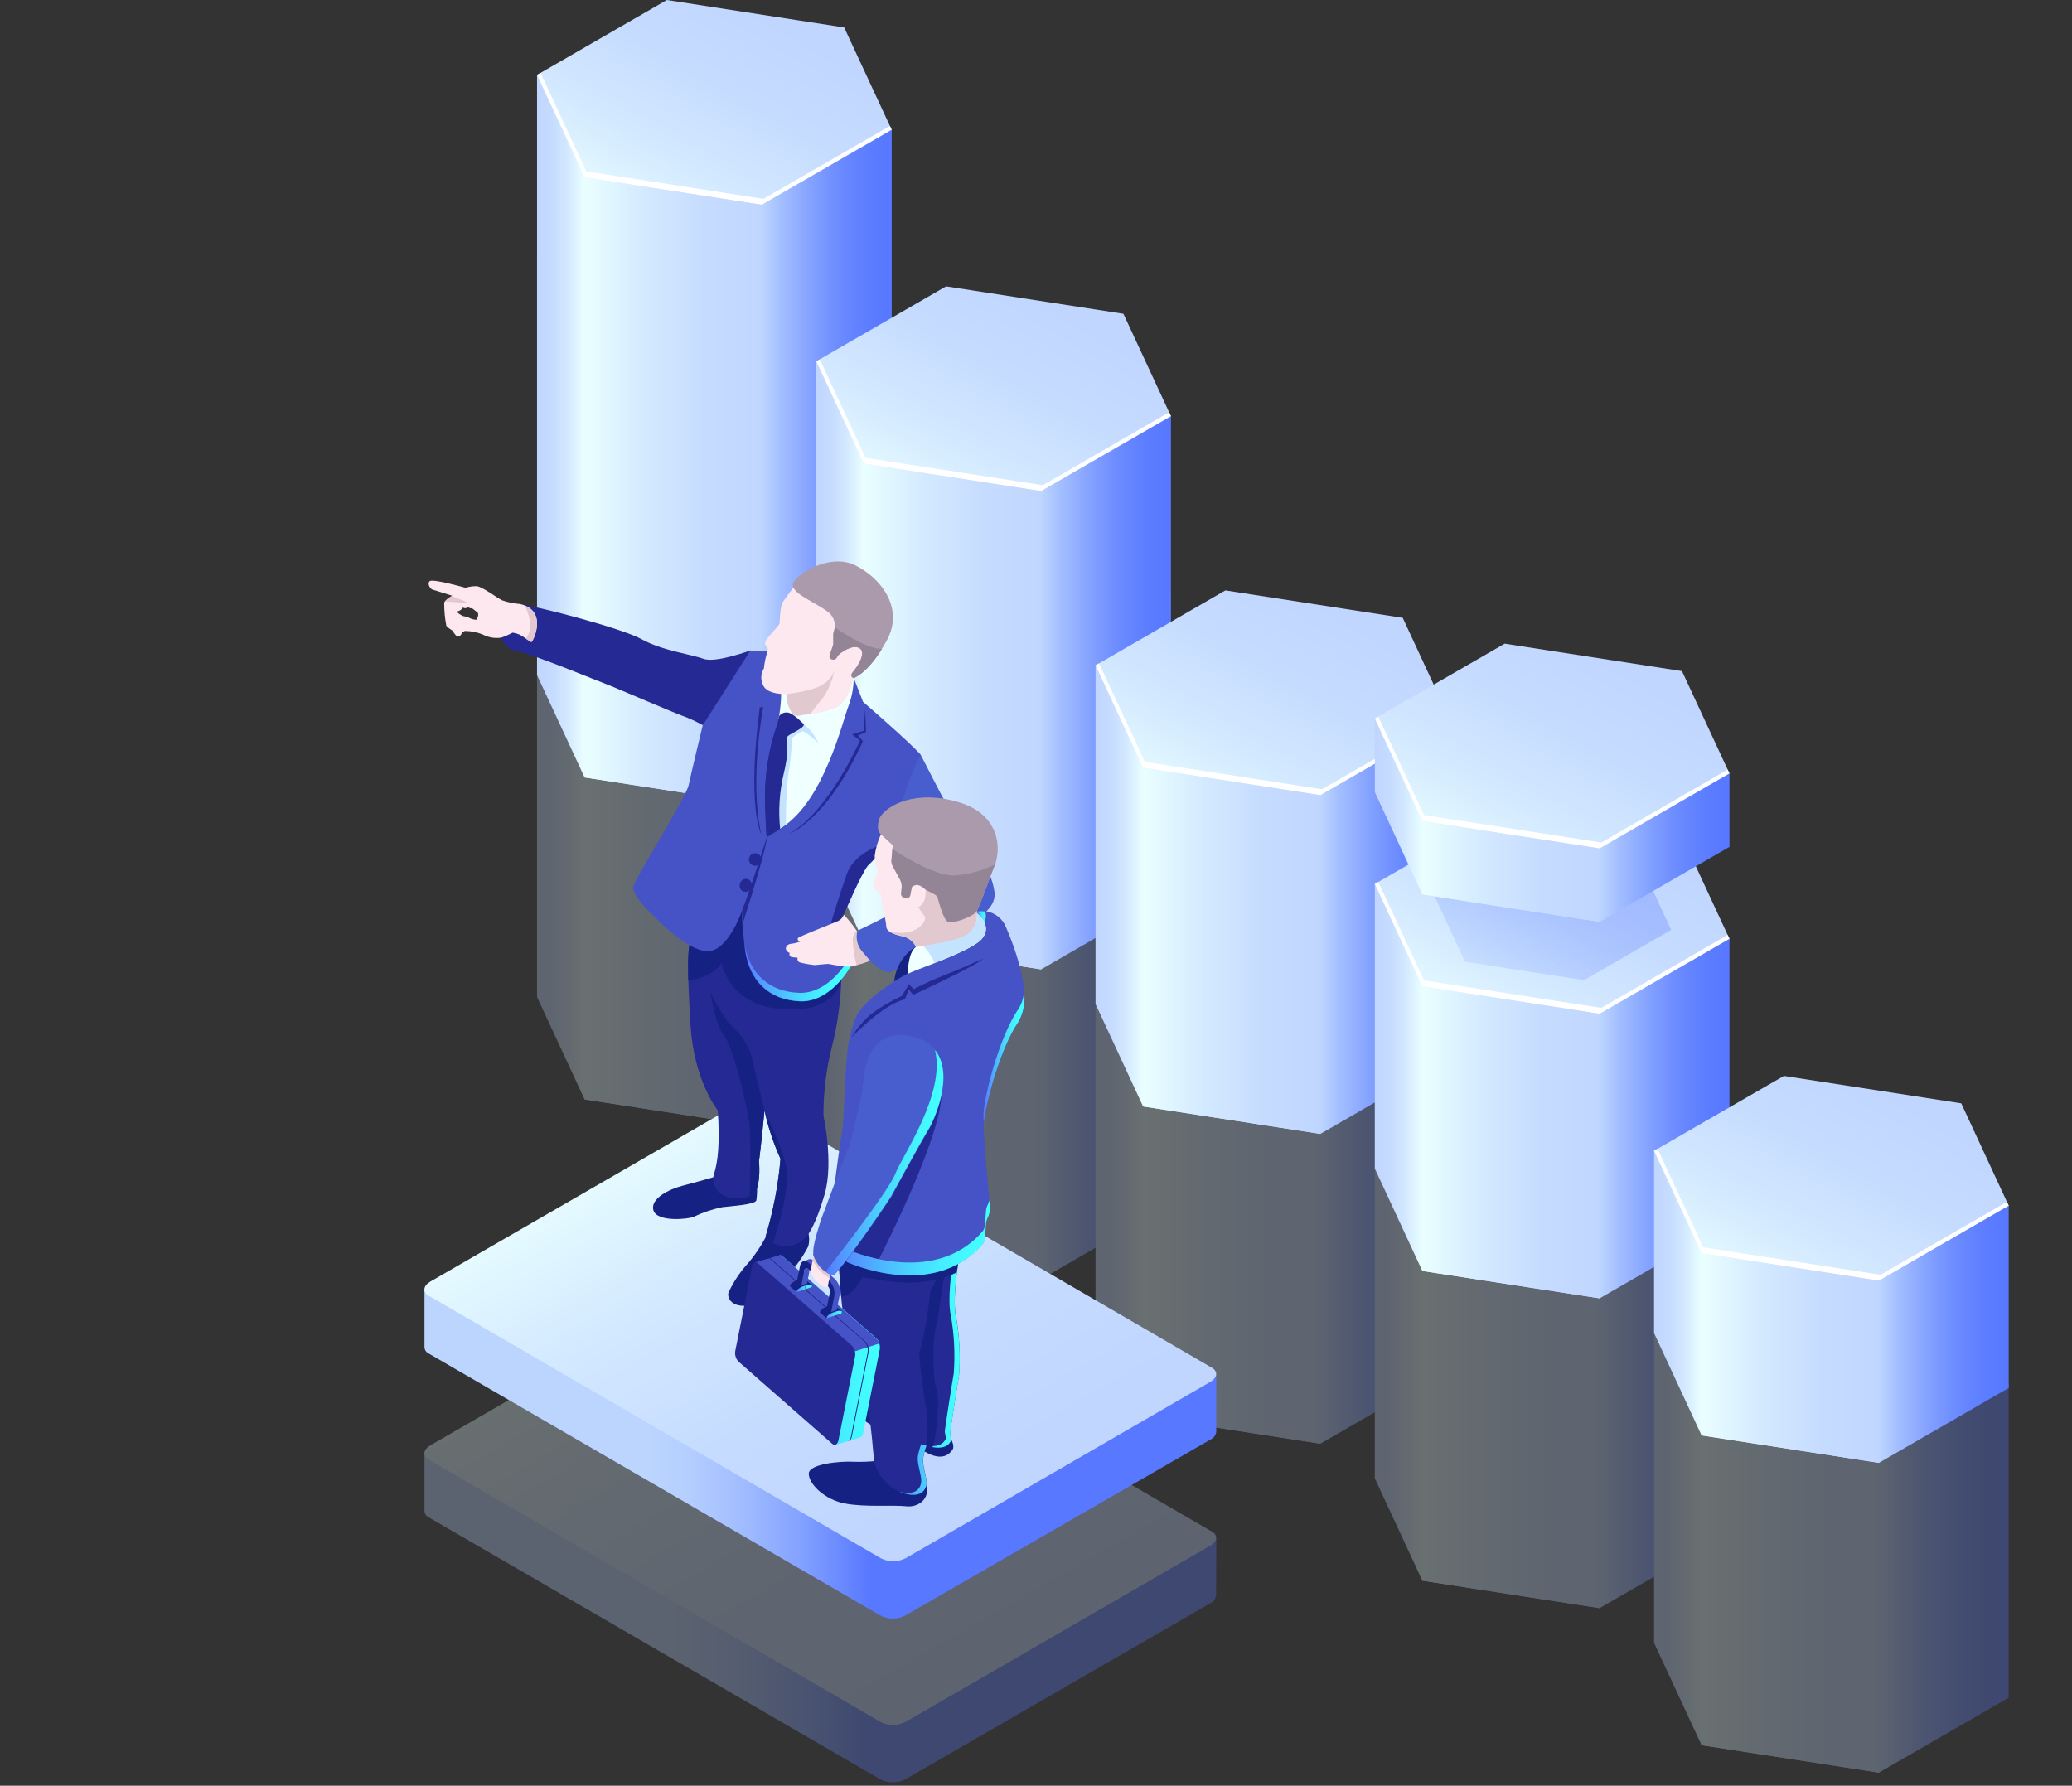 <svg width="333" height="287" viewBox="0 0 333 287" fill="none" xmlns="http://www.w3.org/2000/svg">
<rect x="0" y="0" width="333" height="287" fill="#333333" stroke="none"/>
<g clip-path="url(#clip0_32_404)">
<g opacity="0.3">
<path d="M95.67 53.62L86.31 40.97L93.95 176.7L122.44 181.11L143.31 49.79L95.67 53.62Z" fill="url(#paint0_linear_32_404)"/>
<path d="M86.31 40.97L107.17 28.93L135.67 33.33L143.31 49.79L122.44 61.83L93.95 57.43L86.31 40.97Z" fill="url(#paint1_linear_32_404)"/>
<path d="M86.87 40.65L94.22 56.48L122.71 60.89L143.02 49.16L143.31 49.79L122.44 61.83L93.95 57.43L86.31 40.97L86.87 40.65Z" fill="white"/>
<path d="M93.95 57.43V176.7L122.44 181.11V61.83L93.95 57.43Z" fill="url(#paint2_linear_32_404)"/>
<path d="M86.31 40.97V160.24L93.95 176.7V57.43L86.31 40.97Z" fill="url(#paint3_linear_32_404)"/>
<path d="M143.31 49.79V169.06L122.44 181.11V61.83L143.31 49.79Z" fill="url(#paint4_linear_32_404)"/>
<path d="M140.55 99.64L131.19 87L138.83 201.18L167.33 205.59L188.19 95.81L140.55 99.64Z" fill="url(#paint5_linear_32_404)"/>
<path d="M131.19 87L152.05 74.95L180.55 79.36L188.19 95.81L167.33 107.86L138.83 103.45L131.19 87Z" fill="url(#paint6_linear_32_404)"/>
<path d="M131.75 86.67L139.1 102.5L167.6 106.91L187.9 95.19L188.19 95.81L167.33 107.86L138.83 103.45L131.19 87L131.75 86.67Z" fill="white"/>
<path d="M138.83 103.45V201.18L167.33 205.59V107.86L138.83 103.45Z" fill="url(#paint7_linear_32_404)"/>
<path d="M131.19 87V184.73L138.83 201.18V103.45L131.19 87Z" fill="url(#paint8_linear_32_404)"/>
<path d="M188.19 95.81V193.54L167.33 205.59V107.86L188.19 95.81Z" fill="url(#paint9_linear_32_404)"/>
<path d="M185.44 148.51L176.07 135.86L183.71 227.62L212.21 232.03L233.07 144.68L185.44 148.51Z" fill="url(#paint10_linear_32_404)"/>
<path d="M176.07 135.86L196.94 123.81L225.44 128.22L233.07 144.68L212.21 156.72L183.71 152.31L176.07 135.86Z" fill="url(#paint11_linear_32_404)"/>
<path d="M176.63 135.54L183.98 151.37L212.48 155.78L232.78 144.05L233.07 144.68L212.21 156.72L183.71 152.31L176.07 135.86L176.63 135.54Z" fill="white"/>
<path d="M183.71 152.31V227.62L212.21 232.03V156.72L183.71 152.31Z" fill="url(#paint12_linear_32_404)"/>
<path d="M176.07 135.86V211.16L183.71 227.62V152.31L176.07 135.86Z" fill="url(#paint13_linear_32_404)"/>
<path d="M233.07 144.68V219.98L212.21 232.03V156.72L233.07 144.68Z" fill="url(#paint14_linear_32_404)"/>
<path d="M230.32 183.65L220.95 171L228.59 254.05L257.09 258.46L277.95 179.82L230.32 183.65Z" fill="url(#paint15_linear_32_404)"/>
<path d="M220.95 171L241.82 158.95L270.32 163.36L277.95 179.82L257.09 191.86L228.59 187.45L220.95 171Z" fill="url(#paint16_linear_32_404)"/>
<path d="M221.51 170.68L228.86 186.5L257.36 190.91L277.66 179.19L277.95 179.82L257.09 191.86L228.59 187.45L220.95 171L221.51 170.68Z" fill="white"/>
<path d="M228.59 187.45V254.05L257.09 258.46V191.86L228.59 187.45Z" fill="url(#paint17_linear_32_404)"/>
<path d="M220.95 171V237.6L228.59 254.05V187.45L220.95 171Z" fill="url(#paint18_linear_32_404)"/>
<path d="M277.95 179.82V246.42L257.09 258.46V191.86L277.95 179.82Z" fill="url(#paint19_linear_32_404)"/>
<path d="M275.2 226.54L265.83 213.89L273.47 280.49L301.97 284.9L322.83 222.71L275.2 226.54Z" fill="url(#paint20_linear_32_404)"/>
<path d="M265.83 213.89L286.7 201.84L315.2 206.25L322.83 222.71L301.97 234.75L273.47 230.34L265.83 213.89Z" fill="url(#paint21_linear_32_404)"/>
<path d="M266.39 213.57L273.74 229.4L302.24 233.81L322.54 222.08L322.83 222.71L301.97 234.75L273.47 230.34L265.83 213.89L266.39 213.57Z" fill="white"/>
<path d="M273.47 230.34V280.49L301.97 284.9V234.75L273.47 230.34Z" fill="url(#paint22_linear_32_404)"/>
<path d="M265.83 213.89V264.04L273.47 280.49V230.34L265.83 213.89Z" fill="url(#paint23_linear_32_404)"/>
<path d="M322.83 222.71V272.85L301.97 284.9V234.75L322.83 222.71Z" fill="url(#paint24_linear_32_404)"/>
</g>
<path d="M95.67 24.69L86.31 12.04L93.95 124.95L122.44 129.36L143.31 20.86L95.67 24.69Z" fill="url(#paint25_linear_32_404)"/>
<path d="M86.31 12.04L107.17 0L135.67 4.41L143.31 20.86L122.44 32.91L93.95 28.5L86.31 12.04Z" fill="url(#paint26_linear_32_404)"/>
<path d="M86.87 11.72L94.22 27.55L122.71 31.96L143.02 20.24L143.31 20.86L122.44 32.91L93.95 28.5L86.31 12.04L86.87 11.72Z" fill="white"/>
<path d="M93.95 28.5V124.95L122.44 129.36V32.91L93.95 28.5Z" fill="url(#paint27_linear_32_404)"/>
<path d="M86.31 12.04V108.5L93.95 124.95V28.5L86.31 12.04Z" fill="url(#paint28_linear_32_404)"/>
<path d="M143.31 20.86V117.32L122.44 129.36V32.91L143.31 20.86Z" fill="url(#paint29_linear_32_404)"/>
<path d="M140.55 70.72L131.19 58.07L138.83 151.39L167.33 155.8L188.19 66.89L140.55 70.72Z" fill="url(#paint30_linear_32_404)"/>
<path d="M131.19 58.07L152.05 46.02L180.55 50.43L188.19 66.89L167.33 78.93L138.83 74.52L131.19 58.07Z" fill="url(#paint31_linear_32_404)"/>
<path d="M131.75 57.75L139.1 73.58L167.6 77.98L187.9 66.26L188.19 66.89L167.33 78.93L138.83 74.52L131.19 58.07L131.75 57.75Z" fill="white"/>
<path d="M138.83 74.52V151.39L167.33 155.8V78.93L138.83 74.52Z" fill="url(#paint32_linear_32_404)"/>
<path d="M131.19 58.07V134.94L138.83 151.39V74.52L131.19 58.07Z" fill="url(#paint33_linear_32_404)"/>
<path d="M188.19 66.89V143.75L167.33 155.8V78.93L188.19 66.89Z" fill="url(#paint34_linear_32_404)"/>
<path d="M185.44 119.58L176.07 106.94L183.71 177.83L212.21 182.24L233.07 115.75L185.44 119.58Z" fill="url(#paint35_linear_32_404)"/>
<path d="M176.07 106.94L196.94 94.89L225.44 99.3L233.07 115.75L212.21 127.8L183.71 123.39L176.07 106.94Z" fill="url(#paint36_linear_32_404)"/>
<path d="M176.63 106.61L183.98 122.44L212.48 126.85L232.78 115.13L233.07 115.75L212.21 127.8L183.71 123.39L176.07 106.93L176.63 106.61Z" fill="white"/>
<path d="M183.71 123.39V177.83L212.21 182.24V127.8L183.71 123.39Z" fill="url(#paint37_linear_32_404)"/>
<path d="M176.07 106.94V161.37L183.71 177.83V123.39L176.07 106.94Z" fill="url(#paint38_linear_32_404)"/>
<path d="M233.07 115.75V170.19L212.21 182.24V127.8L233.07 115.75Z" fill="url(#paint39_linear_32_404)"/>
<path d="M230.32 154.72L220.95 142.07L228.59 204.27L257.09 208.67L277.95 150.89L230.32 154.72Z" fill="url(#paint40_linear_32_404)"/>
<path d="M220.95 142.07L241.82 130.03L270.32 134.44L277.95 150.89L257.09 162.94L228.59 158.53L220.95 142.07Z" fill="url(#paint41_linear_32_404)"/>
<path opacity="0.3" d="M230.32 143.52L244.33 135.44L263.46 138.4L268.58 149.44L254.58 157.53L235.45 154.57L230.32 143.52Z" fill="url(#paint42_linear_32_404)"/>
<path d="M221.51 141.75L228.86 157.58L257.36 161.99L277.66 150.26L277.95 150.89L257.09 162.94L228.59 158.53L220.95 142.07L221.51 141.75Z" fill="white"/>
<path d="M228.59 158.53V204.27L257.09 208.67V162.94L228.59 158.53Z" fill="url(#paint43_linear_32_404)"/>
<path d="M220.95 142.07V187.81L228.59 204.27V158.53L220.95 142.07Z" fill="url(#paint44_linear_32_404)"/>
<path d="M277.95 150.89V196.63L257.09 208.67V162.94L277.95 150.89Z" fill="url(#paint45_linear_32_404)"/>
<path d="M230.32 128.14L220.95 115.49L228.59 143.75L257.09 148.16L277.95 124.31L230.32 128.14Z" fill="url(#paint46_linear_32_404)"/>
<path d="M220.95 115.49L241.82 103.45L270.32 107.86L277.95 124.31L257.09 136.36L228.59 131.95L220.95 115.49Z" fill="url(#paint47_linear_32_404)"/>
<path d="M221.51 115.17L228.86 131L257.36 135.41L277.66 123.69L277.95 124.31L257.09 136.36L228.59 131.95L220.95 115.49L221.51 115.17Z" fill="white"/>
<path d="M228.59 131.95V143.75L257.09 148.16V136.36L228.59 131.95Z" fill="url(#paint48_linear_32_404)"/>
<path d="M220.95 115.49V127.3L228.59 143.75V131.95L220.95 115.49Z" fill="url(#paint49_linear_32_404)"/>
<path d="M277.95 124.31V136.11L257.09 148.16V136.36L277.95 124.31Z" fill="url(#paint50_linear_32_404)"/>
<path d="M275.2 197.61L265.83 184.96L273.47 230.7L301.97 235.11L322.83 193.78L275.2 197.61Z" fill="url(#paint51_linear_32_404)"/>
<path d="M265.83 184.96L286.7 172.92L315.2 177.33L322.83 193.78L301.97 205.83L273.47 201.42L265.83 184.96Z" fill="url(#paint52_linear_32_404)"/>
<path d="M266.39 184.64L273.74 200.47L302.24 204.88L322.54 193.16L322.83 193.78L301.97 205.83L273.47 201.42L265.83 184.96L266.39 184.64Z" fill="white"/>
<path d="M273.47 201.42V230.7L301.97 235.11V205.83L273.47 201.42Z" fill="url(#paint53_linear_32_404)"/>
<path d="M265.83 184.96V214.25L273.47 230.7V201.42L265.83 184.96Z" fill="url(#paint54_linear_32_404)"/>
<path d="M322.83 193.78V223.07L301.97 235.11V205.83L322.83 193.78Z" fill="url(#paint55_linear_32_404)"/>
<g opacity="0.3">
<path d="M141.54 285.78L70.59 244.58C69.59 244.02 69.74 243.03 70.87 242.37L118.34 214.96C118.922 214.637 119.572 214.456 120.237 214.43C120.902 214.404 121.564 214.534 122.17 214.81L193.11 256.01C194.11 256.57 193.97 257.56 192.84 258.22L145.37 285.62C144.789 285.946 144.14 286.131 143.474 286.159C142.809 286.187 142.146 286.057 141.54 285.78Z" fill="url(#paint56_linear_32_404)"/>
<path d="M195.48 247.26L178.81 246.18L122.03 213.18C121.404 212.898 120.722 212.766 120.036 212.794C119.351 212.822 118.681 213.009 118.08 213.34L81.38 234.54L68.22 233.68V242.86C68.231 243.072 68.299 243.277 68.416 243.453C68.534 243.629 68.698 243.77 68.89 243.86L141.66 286.08C142.284 286.362 142.965 286.494 143.649 286.466C144.333 286.438 145.001 286.251 145.6 285.92L194.5 257.68C194.751 257.572 194.97 257.401 195.137 257.184C195.303 256.967 195.411 256.711 195.45 256.44L195.48 247.26Z" fill="url(#paint57_linear_32_404)"/>
<path d="M141.66 276.83L68.88 234.57C67.88 233.99 68 232.97 69.17 232.29L118.06 204.06C118.661 203.729 119.33 203.542 120.016 203.514C120.702 203.486 121.384 203.618 122.01 203.9L194.78 246.16C195.78 246.74 195.67 247.76 194.5 248.43L145.66 276.67C145.053 277.011 144.375 277.203 143.679 277.231C142.984 277.259 142.292 277.122 141.66 276.83Z" fill="url(#paint58_linear_32_404)"/>
</g>
<path d="M141.54 259.45L70.59 218.25C69.59 217.69 69.74 216.7 70.87 216.04L118.34 188.64C118.921 188.314 119.57 188.129 120.236 188.101C120.901 188.073 121.564 188.203 122.17 188.48L193.11 229.68C194.11 230.25 193.97 231.23 192.84 231.89L145.37 259.3C144.788 259.622 144.138 259.804 143.473 259.83C142.808 259.856 142.146 259.726 141.54 259.45Z" fill="url(#paint59_linear_32_404)"/>
<path d="M195.48 220.93L178.81 219.85L122.03 186.85C121.404 186.568 120.722 186.436 120.036 186.464C119.351 186.492 118.681 186.679 118.08 187.01L81.38 208.21L68.22 207.35V216.53C68.231 216.742 68.299 216.947 68.416 217.123C68.534 217.299 68.698 217.44 68.89 217.53L141.66 259.75C142.284 260.032 142.965 260.164 143.649 260.136C144.333 260.108 145.001 259.921 145.6 259.59L194.52 231.38C194.772 231.27 194.991 231.097 195.158 230.879C195.324 230.66 195.431 230.402 195.47 230.13L195.48 220.93Z" fill="url(#paint60_linear_32_404)"/>
<path d="M141.66 250.5L68.88 208.24C67.88 207.66 68 206.64 69.17 205.97L118.06 177.73C118.661 177.399 119.33 177.212 120.016 177.184C120.702 177.156 121.384 177.288 122.01 177.57L194.78 219.83C195.78 220.41 195.67 221.43 194.5 222.11L145.66 250.38C145.05 250.715 144.37 250.9 143.674 250.921C142.979 250.942 142.289 250.798 141.66 250.5Z" fill="url(#paint61_linear_32_404)"/>
<path d="M129.66 197.74L129.73 198.06L129.83 197.85C130.083 198.651 130.108 199.506 129.9 200.32C129.355 201.373 128.719 202.377 128 203.32C127.13 204.47 125.73 206.86 125.36 207.32C123.959 208.703 122.143 209.588 120.19 209.84C117.53 210.12 116.85 208.59 117.07 207.76C117.885 206.003 118.968 204.384 120.28 202.96C121.341 201.701 122.267 200.334 123.04 198.88L129.66 197.74Z" fill="#162184"/>
<path d="M121.66 190.5C121.706 191.308 121.672 192.119 121.56 192.92C121.38 193.62 117.47 193.84 116.07 194.02C114.488 194.35 112.95 194.867 111.49 195.56C110.74 195.94 105.65 196.47 105.03 194.56C104.41 192.65 107.58 191.11 109.73 190.56C111.88 190.01 115.4 188.99 115.4 188.99L121.66 190.5Z" fill="#162184"/>
<path d="M135.21 156.63C135.178 160.482 134.684 164.316 133.74 168.05C132.798 171.725 132.327 175.506 132.34 179.3C132.34 179.3 134.01 186.8 132.54 191.91C131.07 197.02 129.82 198.46 129.82 198.46C129.435 198.987 128.939 199.422 128.367 199.734C127.795 200.046 127.16 200.228 126.509 200.266C125.858 200.304 125.207 200.198 124.602 199.955C123.997 199.712 123.453 199.338 123.01 198.86C124.258 194.75 125.073 190.52 125.44 186.24C124.304 183.751 123.442 181.146 122.87 178.47C122.87 178.47 122.31 184.29 121.98 186.65C121.98 186.65 122.31 190.11 121.39 191.5C120.47 192.89 116.32 193.31 114.99 190.88C113.66 188.45 116.1 189.64 115.36 178.47C115.36 178.47 111.54 173.7 110.99 164.93C110.44 156.16 110.49 152.68 110.99 150.93C111.49 149.18 119.99 143.06 119.99 143.06L124.77 149.17L135.21 156.63Z" fill="#242993"/>
<path d="M116.34 166.38C114.96 164.72 114.18 159.54 114.18 159.54C114.18 159.54 116.34 163.9 117.88 165.17C119.468 166.621 120.569 168.528 121.03 170.63C121.3 172.28 122.87 178.43 122.87 178.43C122.87 178.43 122.31 184.25 121.98 186.61C121.98 186.61 122.31 190.07 121.39 191.46C121.163 191.777 120.851 192.023 120.49 192.17C120.49 192.1 120.72 184.46 120.49 181.22C120.26 177.98 117.72 168.07 116.34 166.38Z" fill="#162184"/>
<path d="M147.94 121.25C147.94 121.25 151.59 128.39 151.94 128.94C152.29 129.49 159.15 138.21 159.81 143.25C159.81 143.25 160.33 145.2 157.97 146.92C155.61 148.64 143.74 156.19 142.97 156.3C142.2 156.41 137.97 154.3 137.75 149.61C137.75 149.61 147.06 145.27 149.08 143.1C149.08 143.1 145.46 137.01 143.68 135.22C143.185 134.568 142.89 133.786 142.83 132.97C142.571 130.991 142.801 128.979 143.498 127.108C144.195 125.238 145.339 123.567 146.83 122.24L147.94 121.25Z" fill="#485DCE"/>
<path d="M120.66 104.52C120.66 104.52 115.01 106.61 113.08 105.89C111.15 105.17 106.4 104.57 103.15 102.75C99.9 100.93 85.67 97.26 83.57 97.13C83.57 97.13 83.57 97.21 83.88 97.36C84.397 97.431 84.881 97.651 85.274 97.994C85.667 98.337 85.95 98.788 86.09 99.29C86.335 100.596 86.078 101.946 85.37 103.07C85.13 103.21 84.99 102.62 83.63 102C82.952 101.645 82.204 101.443 81.44 101.41L80.92 102.06L80.61 102.54C80.793 103.088 81.121 103.577 81.56 103.954C81.998 104.33 82.53 104.581 83.1 104.68C84.92 104.82 96.62 109.68 97.35 109.92C98.08 110.16 107.86 114.38 109.66 115.04C110.79 115.448 111.884 115.95 112.93 116.54C112.93 116.54 118.67 112.72 118.85 112.72C119.03 112.72 120.66 104.52 120.66 104.52Z" fill="#242993"/>
<path d="M69.48 94.75C69.72 94.81 72.68 95.75 72.68 95.75C72.68 95.75 71.5 96.36 71.39 96.89C71.38 98.135 71.498 99.378 71.74 100.6C72.006 100.874 72.309 101.11 72.64 101.3C72.82 101.41 73.28 102.44 73.71 102.3C74.14 102.16 74.26 101.64 74.26 101.64C74.26 101.64 74.59 101.48 74.69 101.41C75.692 101.408 76.685 101.605 77.61 101.99C78.516 102.462 79.549 102.634 80.56 102.48C81.19 102.262 81.802 101.995 82.39 101.68C82.779 101.739 83.158 101.846 83.52 102C83.92 102.21 85.21 103.08 85.4 103.15C85.59 103.22 88.24 98.05 83.52 97.07C82.562 96.997 81.618 96.802 80.71 96.49C79.87 96.09 77.48 94.25 76.59 94.21C75.987 94.207 75.387 94.294 74.81 94.47C74.81 94.47 69.48 92.94 69.04 93.42C68.6 93.9 69.24 94.69 69.48 94.75ZM73.34 98.3C73.556 98.279 73.764 98.21 73.949 98.097C74.135 97.985 74.292 97.832 74.41 97.65C74.536 97.725 74.683 97.759 74.829 97.749C74.976 97.738 75.116 97.683 75.23 97.59C75.23 97.69 75.97 97.83 75.97 97.83C75.97 97.83 76.3 98.1 76.71 98.41C77.12 98.72 76.57 99.61 76.57 99.61C76.127 99.595 75.694 99.471 75.31 99.25C74.982 99.142 74.648 99.052 74.31 98.98C73.965 98.786 73.64 98.558 73.34 98.3Z" fill="#FCE8EE"/>
<path d="M110.99 150.97C111.48 149.26 119.99 143.1 119.99 143.1L122.37 146.1L124.37 154.03L135.2 157.4C135.2 157.4 134.63 162.82 125.81 162.2C116.99 161.58 115.95 154.73 115.95 154.73C115.95 154.73 114.95 156.98 110.62 157.56C110.52 153.97 110.66 152.09 110.99 150.97Z" fill="#162184"/>
<path d="M137.21 108.97L138.7 112.79C138.7 112.79 145.88 119 147.94 121.25C145.752 125.644 144.329 130.378 143.73 135.25C142.22 136.459 140.79 137.765 139.45 139.16C138.45 140.39 135.95 146.09 135.15 147.97C134.35 149.85 136.59 155.5 136.59 155.5C136.59 155.5 133.53 161.13 128.59 160.95C123.65 160.77 120.34 157.77 119.71 152.44C119.08 147.11 119.27 146.33 119.27 146.33C119.27 146.33 117.06 152.88 113.71 152.88C110.36 152.88 105.05 147.19 105.05 147.19C105.05 147.19 101.47 143.94 101.8 142.47C102.13 141 110.24 128.27 110.68 126.17C111.12 124.07 112.94 116.57 112.94 116.57L120.58 104.57L125.24 104.79L137.21 108.97Z" fill="#4553C7"/>
<path d="M128.42 159.57C123.72 159.4 120.48 156.62 119.66 151.71C119.66 151.94 119.71 152.16 119.74 152.41C120.37 157.74 123.74 160.74 128.62 160.92C133.5 161.1 136.62 155.47 136.62 155.47C136.62 155.47 136.45 155.05 136.23 154.42C135.49 155.58 132.66 159.73 128.42 159.57Z" fill="url(#paint62_linear_32_404)"/>
<path d="M137.21 108.97C137.193 110.522 136.902 112.059 136.35 113.51C135.45 115.77 132.5 128.51 125.83 132.87L123.26 134.5V126.38C123.29 123.622 123.69 120.881 124.45 118.23C125.169 115.966 125.54 113.606 125.55 111.23C125.55 111.23 127.42 110.71 127.42 110.75C127.42 110.79 137.21 108.97 137.21 108.97Z" fill="#F0FFFF"/>
<path d="M128.99 114.89C128.99 114.89 127.8 115.37 127.29 114.6C126.703 113.691 126.391 112.632 126.39 111.55C126.39 111.55 123.23 111.71 122.61 110.05C122.415 109.638 122.328 109.184 122.356 108.729C122.384 108.275 122.526 107.835 122.77 107.45C122.865 106.48 123.069 105.524 123.38 104.6V104.18C123.38 104.18 122.73 103.62 123.03 103.04C123.33 102.46 125.03 100.66 125.22 100.36C125.41 100.06 125.22 97.82 125.85 96.71C126.462 95.784 127.13 94.895 127.85 94.05C127.85 94.05 134.58 88.8 139.85 94.05C145.12 99.3 137.16 108.97 137.16 108.97C137.16 108.97 136.52 112.09 134.98 113.33C133.44 114.57 128.99 114.89 128.99 114.89Z" fill="#FCE8EE"/>
<path d="M133.91 102.1C133.902 101.907 133.929 101.713 133.99 101.53C134.213 100.939 134.228 100.29 134.031 99.69C133.835 99.09 133.439 98.575 132.91 98.23C130.91 96.75 127.32 95.43 127.43 93.96C127.54 92.49 133.17 88.85 137.32 90.8C141.47 92.75 145.38 97.67 142.54 102.9C139.7 108.13 137.21 108.97 137.21 108.97C137.21 108.97 136.37 108.79 137.12 107.92C137.87 107.05 139.26 104.86 138.12 104.17C136.98 103.48 134.99 104.97 134.72 105.3C134.615 105.441 134.518 105.588 134.43 105.74C134.36 105.861 134.247 105.952 134.114 105.992C133.98 106.033 133.835 106.022 133.71 105.96H133.62C133.491 105.903 133.389 105.798 133.335 105.668C133.281 105.538 133.279 105.392 133.33 105.26L133.83 103.91C133.903 103.708 133.937 103.494 133.93 103.28L133.91 102.1Z" fill="#AA9AAC"/>
<path d="M129.16 116.38C130.196 117.206 131.013 118.274 131.54 119.49C130.809 118.701 129.962 118.027 129.03 117.49C129.03 117.49 127.26 118.32 127.26 118.87C127.216 120.762 127.022 122.648 126.68 124.51C126.392 127.166 126.272 129.838 126.32 132.51L125.2 133.25L124.67 130.51L124.87 124.66L125.87 119.34C125.926 118.626 126.02 117.915 126.15 117.21C126.27 117.12 129.16 116.38 129.16 116.38Z" fill="#C4E3FF"/>
<path d="M129.16 116.38C129.16 116.38 127.45 114.56 126.58 114.52C126.329 114.484 126.073 114.515 125.837 114.61C125.602 114.705 125.396 114.86 125.24 115.06C125.24 115.16 124.41 118.06 124.41 118.06C123.377 121.551 122.888 125.18 122.96 128.82C123.12 134.62 123.26 134.57 123.26 134.57L125.38 133.23C125.073 130.235 125.272 127.209 125.97 124.28C127.12 119.48 126.1 118.76 126.65 118.28C127.2 117.8 129.42 116.95 129.16 116.38Z" fill="#242993"/>
<path d="M139.45 139.13C138.45 140.36 136 146.05 135.2 147.93C135.045 148.3 134.97 148.699 134.98 149.1L134.65 149.32L133.58 148.27C133.58 148.27 134.58 144.79 136.09 140.49C137.6 136.19 143.73 135.22 143.73 135.22C142.22 136.429 140.79 137.735 139.45 139.13Z" fill="#242993"/>
<path d="M137.8 149.76C137.123 148.735 136.353 147.774 135.5 146.89C135.5 146.89 135.63 147.61 134.64 148.05C133.65 148.49 128.45 150.5 128.27 150.74C128.09 150.98 128.27 151.26 128.61 151.33C128.122 151.506 127.615 151.627 127.1 151.69C126.65 151.69 126.1 152.24 126.36 152.69C126.62 153.14 126.9 153.13 126.9 153.13C126.9 153.13 126.77 153.66 127.1 153.78C127.457 153.867 127.823 153.914 128.19 153.92C128.145 154.057 128.148 154.205 128.199 154.339C128.25 154.474 128.346 154.587 128.47 154.66C129.299 154.881 130.145 155.031 131 155.11C131 155.11 132.65 154.93 133.12 154.92C134.287 155.158 135.47 155.312 136.66 155.38C138.101 155.035 139.513 154.573 140.88 154C141.17 153.78 137.8 149.76 137.8 149.76Z" fill="#FCE8EE"/>
<path d="M139.04 114.03L138.82 117.45L136.97 118.03L138.21 119.03C138.21 119.03 133.21 130.43 126.8 134.03C126.8 134.03 132.91 131.86 138.68 119.13C138.68 119.13 138.08 118.42 137.89 118.22L139.18 117.64L139.04 114.03Z" fill="#242993"/>
<path d="M122.66 113.67C122.66 113.67 120.39 125.3 122.33 134.05C122.33 134.05 120 129.84 122.1 113.67H122.66Z" fill="#242993"/>
<path d="M71.51 96.69C71.842 96.324 72.238 96.022 72.68 95.8C72.68 95.8 75.1 96.8 75.51 96.98C75.51 96.98 73.03 96.72 71.51 96.69Z" fill="#E2C8CF"/>
<path d="M85.4 103.21C85.31 103.21 84.92 102.93 84.51 102.67C86.12 100.51 84.35 97.38 84.35 97.37C87.9 98.76 85.58 103.28 85.4 103.21Z" fill="#E2C8CF"/>
<path d="M140.86 153.96C139.818 154.399 138.749 154.773 137.66 155.08C137.285 153.714 137.076 152.307 137.04 150.89C137.22 149.89 137.66 149.59 137.66 149.59L137.78 149.76C137.78 149.76 141.17 153.78 140.86 153.96Z" fill="#E2C8CF"/>
<path d="M137.8 149.61C137.655 150.163 137.641 150.743 137.761 151.302C137.881 151.862 138.131 152.385 138.49 152.83C139.72 154.24 139.85 154.42 139.85 154.42H141.26C141.525 153.677 141.732 152.915 141.88 152.14C141.77 152.09 137.8 149.61 137.8 149.61Z" fill="#485DCE"/>
<path d="M124.66 117.07C124.66 117.07 123.31 125.07 123.61 127.96C123.793 129.984 123.857 132.018 123.8 134.05L123.38 134.42L123.25 134.5C123.25 134.5 123.11 134.5 122.95 128.75C122.878 125.11 123.367 121.481 124.4 117.99C124.4 117.99 124.52 117.58 124.66 117.07Z" fill="#242993"/>
<path d="M124.23 199.74C123.79 199.496 123.381 199.2 123.01 198.86C124.258 194.75 125.073 190.52 125.44 186.24C124.304 183.751 123.442 181.146 122.87 178.47C123.05 179.2 125.28 183.14 126.28 187.16C127.28 191.18 124.23 199.74 124.23 199.74Z" fill="#162184"/>
<path d="M134.1 107.68C133.813 109.24 133.214 110.726 132.34 112.05C131.15 113.43 130.24 114.76 130.24 114.76C129.5 114.85 128.99 114.89 128.99 114.89C128.99 114.89 127.8 115.37 127.29 114.6C126.703 113.691 126.391 112.632 126.39 111.55C126.39 111.55 130.65 111.11 132.28 109.98C133.15 109.464 133.798 108.645 134.1 107.68Z" fill="#E2C8CF"/>
<path d="M135.66 146.91C135.66 146.91 135.43 147.4 135.39 147.44C135.35 147.48 135.29 147.07 135.29 147.07C135.29 147.07 135.48 146.67 135.49 146.67C135.5 146.67 135.66 146.91 135.66 146.91Z" fill="#1B4263"/>
<path d="M123.26 134.5C123.26 134.5 120.26 144 119.26 146.3L119.32 148.58C119.32 148.58 123.14 136.79 123.26 134.5Z" fill="#242993"/>
<path d="M120.39 137.89C120.342 138.081 120.351 138.282 120.416 138.468C120.482 138.654 120.601 138.816 120.759 138.935C120.916 139.053 121.105 139.122 121.302 139.134C121.499 139.145 121.694 139.098 121.865 138.998C122.035 138.899 122.172 138.751 122.258 138.574C122.344 138.397 122.377 138.198 122.351 138.003C122.324 137.807 122.241 137.624 122.111 137.476C121.981 137.328 121.81 137.221 121.62 137.17C121.492 137.135 121.358 137.127 121.227 137.144C121.095 137.162 120.969 137.205 120.854 137.272C120.74 137.339 120.64 137.429 120.56 137.535C120.48 137.641 120.423 137.761 120.39 137.89Z" fill="#242993"/>
<path d="M120.769 142.575C120.937 142.02 120.659 141.444 120.146 141.288C119.634 141.132 119.081 141.455 118.913 142.01C118.744 142.565 119.023 143.141 119.535 143.297C120.048 143.453 120.6 143.129 120.769 142.575Z" fill="#242993"/>
<path d="M133.83 103.87C133.903 103.668 133.937 103.454 133.93 103.24V102.1C133.922 101.907 133.949 101.713 134.01 101.53C134.093 101.301 134.147 101.062 134.17 100.82C134.17 100.82 138.8 104.2 141.73 104.33C139.26 108.33 137.23 108.97 137.23 108.97C137.23 108.97 136.39 108.79 137.14 107.92C137.89 107.05 139.28 104.86 138.14 104.17C137 103.48 135.01 104.97 134.74 105.3C134.635 105.441 134.539 105.588 134.45 105.74C134.38 105.861 134.267 105.952 134.134 105.993C134 106.033 133.856 106.022 133.73 105.96H133.64C133.511 105.903 133.409 105.798 133.355 105.668C133.301 105.538 133.299 105.392 133.35 105.26L133.83 103.87Z" fill="#938496"/>
<path d="M140.99 234.79C139.695 234.933 138.392 234.98 137.09 234.93C135.19 234.82 129.97 235.24 129.98 236.86C129.99 238.48 132.47 241.01 135.78 241.64C139.09 242.27 143.46 241.85 145.64 242.09C147.82 242.33 149.51 240.61 148.84 238.75C148.17 236.89 140.99 234.79 140.99 234.79Z" fill="#162184"/>
<path d="M152.88 231.38C152.88 231.38 153.49 232.43 153.07 233.01C152.65 233.59 151.52 235.01 148.58 233.28C145.64 231.55 139.86 228.93 139.86 228.93C139.86 228.93 136.56 227.07 136.86 225.24C137.16 223.41 140.38 223.96 140.38 223.96L152.88 231.38Z" fill="#162184"/>
<path d="M134.81 202.48C134.81 202.48 135.16 215.38 137.66 220.29C140.16 225.2 140.16 233.69 140.6 235.29C140.95 236.429 141.58 237.461 142.432 238.293C143.285 239.125 144.333 239.729 145.48 240.05C148.3 240.77 148.95 239.18 148.91 238.19C148.87 237.2 148.25 235.53 148.35 234.45C148.461 233.749 148.645 233.062 148.9 232.4C148.9 232.4 152.14 233.52 152.9 231.4C152.799 231.074 152.729 230.739 152.69 230.4C152.69 230.06 153.94 222.02 154.13 221.03C154.365 217.93 154.21 214.812 153.67 211.75C153.02 208.95 153.99 203.1 153.99 203.1L144.13 200.99L134.81 202.48Z" fill="#242993"/>
<path d="M153.66 211.77C153.01 208.97 153.98 203.12 153.98 203.12L153.12 202.94C152.99 203.76 152.22 208.89 152.82 211.46C153.361 214.525 153.515 217.646 153.28 220.75C153.09 221.75 151.83 229.75 151.84 230.11C151.879 230.449 151.949 230.784 152.05 231.11C151.29 233.25 148.05 232.11 148.05 232.11C147.795 232.772 147.611 233.459 147.5 234.16C147.4 235.24 148.03 236.91 148.06 237.9C148.09 238.89 147.45 240.49 144.63 239.76C144.545 239.736 144.461 239.706 144.38 239.67C144.73 239.838 145.095 239.972 145.47 240.07C148.29 240.79 148.94 239.2 148.9 238.21C148.86 237.22 148.24 235.55 148.34 234.47C148.454 233.735 148.645 233.015 148.91 232.32C148.91 232.32 152.13 233.54 152.91 231.4C152.809 231.074 152.739 230.739 152.7 230.4C152.7 230.06 153.95 222.02 154.14 221.03C154.367 217.935 154.205 214.825 153.66 211.77Z" fill="url(#paint63_linear_32_404)"/>
<path d="M150.91 203.81C150.717 205.105 150.246 206.343 149.53 207.44C149.53 207.44 148.85 214.18 147.72 217.44C147.944 220.414 148.321 223.375 148.85 226.31C149.145 228.329 149.145 230.381 148.85 232.4C149.143 232.507 149.449 232.578 149.76 232.61C150.3 232.68 151.21 224.77 150.52 223.28C149.83 221.79 149.86 215.35 150.4 213.41C150.94 211.47 151.4 205.73 151.97 204.75C152.122 204.483 152.168 204.168 152.1 203.868C152.031 203.568 151.853 203.305 151.6 203.13L150.91 203.81Z" fill="#162184"/>
<path d="M147.19 152.14C146.206 152.745 145.378 153.572 144.772 154.555C144.166 155.538 143.799 156.65 143.7 157.8L146.05 157.53C146.05 157.53 145.73 153.32 147.19 152.14Z" fill="#162184"/>
<path d="M143.39 205.99C149.94 206.75 153.77 204.48 153.77 204.48C153.88 203.66 153.97 203.12 153.97 203.12L144.11 201.01L134.81 202.48C134.81 202.48 134.88 205.06 135.18 208.35C136.77 208.64 138.64 205.29 138.64 205.29L143.13 205.94C143.13 205.94 136.84 205.24 143.39 205.99Z" fill="#162184"/>
<path d="M136.07 202.78C136.07 202.78 149.87 209.19 157.89 199.95C158.131 199.67 158.272 199.319 158.29 198.95L158.47 196.6C158.493 196.3 158.575 196.008 158.71 195.74C159.01 195.161 159.138 194.509 159.08 193.86C158.84 191.14 158.2 183.63 158.08 181.52C157.94 178.93 160.61 168.62 163.68 164.21C166.75 159.8 161.48 148.58 161.48 148.58C161.039 147.784 160.354 147.151 159.525 146.775C158.697 146.399 157.77 146.299 156.88 146.49C156.88 146.49 159.68 148.81 157.8 150.81C155.92 152.81 150.8 154.1 150.8 154.1C150.8 154.1 141.34 157.8 137.8 162.93C136.946 164.881 136.396 166.952 136.17 169.07C135.81 172.53 135.59 180.74 135.35 181.85C135.11 182.96 134.08 190.46 134.1 190.85C134.12 191.24 136.07 202.78 136.07 202.78Z" fill="#4553C7"/>
<path d="M158.19 148.23C158.33 147.966 158.414 147.676 158.436 147.379C158.459 147.081 158.419 146.782 158.32 146.5C157.843 146.426 157.357 146.426 156.88 146.5C157.426 146.985 157.871 147.573 158.19 148.23Z" fill="url(#paint64_linear_32_404)"/>
<path d="M140.32 204.22C140.32 204.22 150.89 184.09 151.32 176.11C151.75 168.13 137.16 190.5 137.16 190.5L136.16 202.78C137.508 203.366 138.899 203.847 140.32 204.22Z" fill="#242993"/>
<path d="M158.71 193.71C158.576 193.979 158.494 194.271 158.47 194.57L158.29 196.93C158.268 197.298 158.128 197.648 157.89 197.93C149.89 207.16 136.07 200.75 136.07 200.75C136.07 200.75 134.72 192.44 134.3 189.7C134.22 190.35 134.17 190.81 134.17 190.89C134.17 191.24 136.07 202.82 136.07 202.82C136.07 202.82 149.87 209.23 157.89 199.99C158.131 199.71 158.272 199.359 158.29 198.99L158.47 196.64C158.493 196.34 158.575 196.048 158.71 195.78C159.01 195.201 159.138 194.549 159.08 193.9C159.08 193.61 159.03 193.27 158.99 192.9C158.936 193.182 158.842 193.455 158.71 193.71Z" fill="url(#paint65_linear_32_404)"/>
<path d="M163.66 162.19C160.59 166.59 157.92 176.9 158.06 179.49C158.06 179.73 158.06 180.05 158.12 180.41C158.53 176.72 160.93 168.17 163.66 164.25C164.501 162.767 164.821 161.046 164.57 159.36C164.517 160.366 164.203 161.341 163.66 162.19Z" fill="url(#paint66_linear_32_404)"/>
<path d="M137.77 178.96C138.248 177.197 138.582 175.397 138.77 173.58C139.07 170.4 140.48 165.12 146.63 166.58C155.3 168.66 150.39 179.7 149.25 181.58C148.11 183.46 143.57 191.73 143.33 192.2C143.09 192.67 136.43 202.53 134.18 204.79C134.079 204.887 133.945 204.941 133.805 204.941C133.665 204.941 133.531 204.887 133.43 204.79C132.65 204.09 130.9 202.43 130.72 201.46C130.5 200.21 132.03 195.82 132.03 195.82C132.03 195.82 136.2 184.61 136.52 184.08C136.84 183.55 137.02 181.8 137.77 178.96Z" fill="#485DCE"/>
<path d="M147.32 152.43C147.137 151.951 146.84 151.524 146.455 151.186C146.07 150.848 145.608 150.609 145.11 150.49C143.46 150.18 142.56 149.66 142.45 149.05C142.393 148.285 142.259 147.528 142.05 146.79C141.784 145.739 141.623 144.663 141.57 143.58C141.57 143.58 140.34 143.04 140.33 142.49C140.32 141.94 141.13 140.03 141.07 139.87C140.717 139.135 140.548 138.325 140.58 137.51C140.739 136.323 141.076 135.167 141.58 134.08C142.19 132.96 146.42 126.08 155.51 130.63C164.6 135.18 156.59 142.32 156.99 147.34C156.99 147.34 157.71 148.45 155.99 150.06C154.27 151.67 149.93 151.67 147.32 152.43Z" fill="#FCE8EE"/>
<path d="M156.02 150.06C157.72 148.45 157.02 147.34 157.02 147.34C156.984 146.601 157.068 145.862 157.27 145.15L153.56 145.51C153.56 145.51 148.61 140.34 148.76 142.9C148.91 145.46 147.57 145.78 147.57 145.78L148.57 147.23C148.82 147.61 148.62 148 148.35 148.37C146.59 150.77 142.96 149.69 142.95 149.69C143.62 150.114 144.374 150.387 145.16 150.49C145.658 150.609 146.12 150.848 146.505 151.186C146.89 151.524 147.187 151.951 147.37 152.43C149.93 151.67 154.33 151.67 156.02 150.06Z" fill="#E2C8CF"/>
<path d="M141.41 131.38C141.41 131.38 140.6 133.23 141.59 134.12C142.58 135.01 143.48 135.85 143.48 135.85L143.28 138.24C143.246 138.587 143.319 138.936 143.49 139.24L144.64 141.36C144.861 141.767 144.958 142.229 144.92 142.69L144.84 143.69C144.83 143.826 144.87 143.962 144.953 144.07C145.036 144.179 145.156 144.254 145.29 144.28L145.63 144.35C145.776 144.377 145.926 144.346 146.049 144.264C146.172 144.182 146.259 144.055 146.29 143.91L146.55 142.59C146.55 142.59 147.34 141.59 148.74 142.99L150.05 143.66C150.233 143.748 150.394 143.875 150.521 144.032C150.649 144.19 150.741 144.373 150.79 144.57C151.08 145.62 151.69 147.7 152.27 148.09C153.04 148.61 156.38 147.29 156.88 146.62C157.38 145.95 158.97 141.29 159.88 139.05C160.79 136.81 161.03 131.05 154.16 128.95C147.29 126.85 142.54 129.38 141.41 131.38Z" fill="#AA9AAC"/>
<path d="M156.88 146.53C157.38 145.86 158.97 141.2 159.88 138.96C157.88 139.94 155.711 140.531 153.49 140.7C149.97 140.91 143.42 136.45 143.42 136.45L143.27 138.2C143.236 138.547 143.309 138.896 143.48 139.2L144.63 141.32C144.851 141.727 144.948 142.189 144.91 142.65L144.83 143.65C144.82 143.786 144.86 143.922 144.943 144.03C145.026 144.139 145.146 144.214 145.28 144.24L145.62 144.31C145.766 144.337 145.916 144.306 146.039 144.224C146.162 144.142 146.249 144.015 146.28 143.87L146.54 142.55C146.54 142.55 147.33 141.55 148.73 142.95L150.63 143.95C150.63 143.95 151.48 147.57 152.26 148.09C153.04 148.61 156.38 147.2 156.88 146.53Z" fill="#938496"/>
<path d="M156.99 146.77C156.99 146.77 159.48 148.59 157.91 150.77C156.34 152.95 146.42 156.01 145.91 156.55C145.91 156.55 145.83 153.21 147.2 152.19C147.2 152.19 154.67 151.46 155.99 149.75C156.367 149.358 156.652 148.888 156.825 148.372C156.998 147.857 157.054 147.31 156.99 146.77Z" fill="#F0FFFF"/>
<path d="M156.99 146.77C157.047 147.302 156.987 147.84 156.814 148.346C156.641 148.852 156.36 149.314 155.99 149.7C154.99 150.99 150.47 151.7 148.33 152.01C149.139 152.77 149.765 153.703 150.16 154.74C153.24 153.54 157.01 151.96 157.92 150.74C159.48 148.59 156.99 146.77 156.99 146.77Z" fill="#C4E3FF"/>
<path d="M158.01 154.08C158.01 154.08 153.52 156.08 151.35 156.91C149.18 157.74 146.81 158.98 146.81 158.98L146.09 158.16L144.96 160.06C143.197 160.871 141.522 161.859 139.96 163.01C138.733 164.08 137.68 165.335 136.84 166.73C136.84 166.73 141.25 162.12 144.55 160.9L145.44 160.57L146.06 159.04L146.77 159.9C146.77 159.9 156.57 155.38 158.01 154.08Z" fill="#242993"/>
<path d="M141.31 215.89C141.236 215.598 141.084 215.332 140.87 215.12L125.79 201.9C125.38 201.55 124.96 201.75 124.84 202.36L122.14 215.91C122.082 216.222 122.098 216.544 122.189 216.848C122.279 217.152 122.441 217.431 122.66 217.66L135.06 228.53L134.3 232.19L138.3 231.02C138.411 230.963 138.506 230.879 138.576 230.776C138.646 230.673 138.688 230.554 138.7 230.43L141.39 216.88C141.44 216.548 141.412 216.209 141.31 215.89Z" fill="url(#paint67_linear_32_404)"/>
<path d="M121.3 202.9L125.2 201.77H125.33C125.413 201.767 125.495 201.78 125.572 201.81C125.649 201.839 125.72 201.883 125.78 201.94L140.86 215.16C141.073 215.374 141.228 215.639 141.31 215.93L140.72 216.12L137.39 217.18L124.21 205.51L121.3 202.9Z" fill="#4553C7"/>
<path d="M118.66 218.81L133.73 232.03C134.14 232.39 134.57 232.18 134.73 231.57L137.42 218.02C137.48 217.709 137.465 217.388 137.376 217.084C137.287 216.779 137.128 216.5 136.91 216.27L121.83 203.05C121.42 202.7 121 202.91 120.88 203.52L118.18 217.06C118.116 217.369 118.127 217.688 118.21 217.993C118.294 218.297 118.448 218.577 118.66 218.81Z" fill="#242993"/>
<path d="M136.75 230.96L139.44 217.38C139.5 217.069 139.485 216.748 139.396 216.443C139.307 216.139 139.148 215.86 138.93 215.63L123.85 202.41C123.749 202.313 123.619 202.253 123.48 202.24C123.572 202.221 123.666 202.226 123.756 202.254C123.845 202.282 123.926 202.332 123.99 202.4L139.06 215.62C139.278 215.848 139.438 216.125 139.529 216.428C139.619 216.73 139.637 217.05 139.58 217.36L136.89 230.91C136.8 231.33 136.58 231.58 136.32 231.57C136.437 231.512 136.538 231.426 136.613 231.32C136.688 231.213 136.735 231.089 136.75 230.96Z" fill="#162184"/>
<path d="M132.66 210.07L133.52 209.78C133.692 209.721 133.878 209.721 134.05 209.78H134.11C134.2 209.78 134.23 209.89 134.21 210V210.13L131.79 210.96V210.82C131.82 210.697 131.89 210.588 131.99 210.51L132.07 210.44C132.242 210.282 132.442 210.156 132.66 210.07Z" fill="#162184"/>
<path d="M132.82 211.86L131.76 210.93L134.19 209.81L135.24 210.73L132.82 211.86Z" fill="#162184"/>
<path d="M133.72 211L134.58 210.71C134.753 210.656 134.937 210.656 135.11 210.71H135.18C135.26 210.71 135.29 210.82 135.27 210.93V211.06L132.84 211.89V211.75C132.87 211.627 132.94 211.518 133.04 211.44L133.12 211.37C133.296 211.212 133.5 211.087 133.72 211Z" fill="url(#paint68_linear_32_404)"/>
<path d="M134.2 211.4L134.31 210.8L134.24 210.83L134.12 211.42L134.2 211.4Z" fill="#723A41"/>
<path d="M134.31 210.8L133.22 209.88L133.16 209.9L134.24 210.83L134.31 210.8Z" fill="#723A41"/>
<path d="M127.85 205.86L128.71 205.57C128.883 205.517 129.067 205.517 129.24 205.57H129.3C129.39 205.57 129.42 205.68 129.4 205.79V205.92L126.98 206.74V206.61C127.012 206.485 127.082 206.373 127.18 206.29L127.26 206.22C127.435 206.068 127.635 205.946 127.85 205.86Z" fill="#162184"/>
<path d="M128.01 207.65L126.95 206.72L129.38 205.6L130.43 206.52L128.01 207.65Z" fill="#162184"/>
<path d="M128.91 206.79L129.77 206.5C129.943 206.447 130.127 206.447 130.3 206.5H130.36C130.45 206.5 130.48 206.61 130.46 206.72V206.85L128.03 207.68V207.54C128.062 207.415 128.132 207.303 128.23 207.22L128.31 207.16C128.487 207.002 128.69 206.877 128.91 206.79Z" fill="url(#paint69_linear_32_404)"/>
<path d="M129.38 207.19L129.5 206.59L129.43 206.62L129.31 207.21L129.38 207.19Z" fill="#723A41"/>
<path d="M129.5 206.59L128.41 205.67L128.35 205.69L129.43 206.62L129.5 206.59Z" fill="#723A41"/>
<path d="M134.99 207.97L134.48 210.5L133.77 209.88L134.26 207.41C134.291 207.212 134.274 207.009 134.209 206.819C134.145 206.63 134.035 206.458 133.89 206.32L130.8 203.61C130.52 203.37 130.24 203.46 130.17 203.82L129.68 206.29L128.97 205.67L129.47 203.13C129.63 202.33 130.25 202.13 130.87 202.66L134.17 205.55C134.487 205.861 134.726 206.242 134.869 206.662C135.011 207.083 135.053 207.531 134.99 207.97Z" fill="#4553C7"/>
<path d="M129.66 203.38H131.02L134.68 206.94V208.94L134.47 210.56L133.58 210.87L133.71 208.87L133.77 207.46L133.04 206.37C133.04 206.37 131.66 205.2 131.65 205.17C131.64 205.14 129.66 203.38 129.66 203.38Z" fill="#4553C7"/>
<path d="M128.79 206.59L129.68 206.29L130.04 204.47L129.21 204.46L128.96 204.47L128.79 206.59Z" fill="#4553C7"/>
<path d="M129.08 202.71L130.08 202.38L129.8 202.81L129.48 202.88L129.08 202.71Z" fill="#4553C7"/>
<path d="M134.09 208.27L133.59 210.81L132.88 210.19L133.37 207.72C133.396 207.521 133.377 207.318 133.312 207.127C133.248 206.936 133.141 206.763 133 206.62L129.9 203.91C129.63 203.67 129.35 203.77 129.27 204.13L128.78 206.59L128.07 205.97L128.58 203.44C128.74 202.64 129.36 202.44 129.97 202.96L133.27 205.86C133.587 206.169 133.826 206.548 133.969 206.967C134.111 207.386 134.153 207.832 134.09 208.27Z" fill="#162184"/>
<path d="M130.93 201.38C130.602 202.41 130.391 203.473 130.3 204.55C130.739 205.546 131.514 206.357 132.49 206.84C133.3 207.14 133.03 206.24 133.26 205.71C133.429 205.148 133.526 204.567 133.55 203.98L130.93 201.38Z" fill="#FCE8EE"/>
<path d="M133.55 204L130.93 201.4C130.93 201.4 130.77 201.92 130.62 202.54C131.211 203.766 132.164 204.782 133.35 205.45C133.454 204.973 133.521 204.488 133.55 204Z" fill="#E2C8CF"/>
<path d="M130.66 201.58C130.66 201.58 131.45 204.42 133.91 204.89L133.3 201.81L131.17 201.08C131.15 201.07 130.66 201.58 130.66 201.58Z" fill="#485DCE"/>
<path d="M150.27 168.76C152 175.87 144.99 185.76 143.87 188.68C142.75 191.6 132.79 204.25 132.78 204.26L132.66 204.38C132.834 204.523 133.017 204.653 133.21 204.77C133.33 204.839 133.457 204.893 133.59 204.93C133.68 204.954 133.774 204.954 133.864 204.93C133.954 204.905 134.035 204.857 134.1 204.79C136.35 202.53 143.03 192.63 143.25 192.2C143.47 191.77 148.03 183.44 149.17 181.58C150.13 180.1 153.45 172.71 150.27 168.76Z" fill="url(#paint70_linear_32_404)"/>
</g>
<defs>
<linearGradient id="paint0_linear_32_404" x1="143.31" y1="111.04" x2="86.31" y2="111.04" gradientUnits="userSpaceOnUse">
<stop stop-color="#C0D6FF"/>
<stop offset="0.3" stop-color="#C5DBFF"/>
<stop offset="0.65" stop-color="#D3E9FF"/>
<stop offset="1" stop-color="#E9FFFF"/>
</linearGradient>
<linearGradient id="paint1_linear_32_404" x1="126.338" y1="33.335" x2="105.519" y2="69.56" gradientUnits="userSpaceOnUse">
<stop stop-color="#C0D6FF"/>
<stop offset="0.3" stop-color="#C5DBFF"/>
<stop offset="0.65" stop-color="#D3E9FF"/>
<stop offset="1" stop-color="#E9FFFF"/>
</linearGradient>
<linearGradient id="paint2_linear_32_404" x1="122.44" y1="119.27" x2="93.94" y2="119.27" gradientUnits="userSpaceOnUse">
<stop stop-color="#C0D6FF"/>
<stop offset="0.3" stop-color="#C5DBFF"/>
<stop offset="0.65" stop-color="#D3E9FF"/>
<stop offset="1" stop-color="#E9FFFF"/>
</linearGradient>
<linearGradient id="paint3_linear_32_404" x1="93.94" y1="108.84" x2="86.31" y2="108.84" gradientUnits="userSpaceOnUse">
<stop stop-color="#E9FFFF"/>
<stop offset="0.35" stop-color="#D3E9FF"/>
<stop offset="0.7" stop-color="#C5DBFF"/>
<stop offset="1" stop-color="#C0D6FF"/>
</linearGradient>
<linearGradient id="paint4_linear_32_404" x1="143.31" y1="115.45" x2="122.44" y2="115.45" gradientUnits="userSpaceOnUse">
<stop stop-color="#5778FF"/>
<stop offset="0.18" stop-color="#5C7DFF"/>
<stop offset="0.39" stop-color="#6A8AFF"/>
<stop offset="0.61" stop-color="#82A0FF"/>
<stop offset="0.85" stop-color="#A3BEFF"/>
<stop offset="1" stop-color="#BCD5FF"/>
</linearGradient>
<linearGradient id="paint5_linear_32_404" x1="188.19" y1="146.29" x2="131.19" y2="146.29" gradientUnits="userSpaceOnUse">
<stop stop-color="#C0D6FF"/>
<stop offset="0.3" stop-color="#C5DBFF"/>
<stop offset="0.65" stop-color="#D3E9FF"/>
<stop offset="1" stop-color="#E9FFFF"/>
</linearGradient>
<linearGradient id="paint6_linear_32_404" x1="171.422" y1="79.355" x2="150.603" y2="115.58" gradientUnits="userSpaceOnUse">
<stop stop-color="#C0D6FF"/>
<stop offset="0.3" stop-color="#C5DBFF"/>
<stop offset="0.65" stop-color="#D3E9FF"/>
<stop offset="1" stop-color="#E9FFFF"/>
</linearGradient>
<linearGradient id="paint7_linear_32_404" x1="167.33" y1="154.52" x2="138.83" y2="154.52" gradientUnits="userSpaceOnUse">
<stop stop-color="#C0D6FF"/>
<stop offset="0.3" stop-color="#C5DBFF"/>
<stop offset="0.65" stop-color="#D3E9FF"/>
<stop offset="1" stop-color="#E9FFFF"/>
</linearGradient>
<linearGradient id="paint8_linear_32_404" x1="138.83" y1="144.09" x2="131.19" y2="144.09" gradientUnits="userSpaceOnUse">
<stop stop-color="#E9FFFF"/>
<stop offset="0.35" stop-color="#D3E9FF"/>
<stop offset="0.7" stop-color="#C5DBFF"/>
<stop offset="1" stop-color="#C0D6FF"/>
</linearGradient>
<linearGradient id="paint9_linear_32_404" x1="188.19" y1="150.7" x2="167.33" y2="150.7" gradientUnits="userSpaceOnUse">
<stop stop-color="#5778FF"/>
<stop offset="0.18" stop-color="#5C7DFF"/>
<stop offset="0.39" stop-color="#6A8AFF"/>
<stop offset="0.61" stop-color="#82A0FF"/>
<stop offset="0.85" stop-color="#A3BEFF"/>
<stop offset="1" stop-color="#BCD5FF"/>
</linearGradient>
<linearGradient id="paint10_linear_32_404" x1="233.07" y1="183.95" x2="176.07" y2="183.95" gradientUnits="userSpaceOnUse">
<stop stop-color="#C0D6FF"/>
<stop offset="0.3" stop-color="#C5DBFF"/>
<stop offset="0.65" stop-color="#D3E9FF"/>
<stop offset="1" stop-color="#E9FFFF"/>
</linearGradient>
<linearGradient id="paint11_linear_32_404" x1="216.505" y1="128.225" x2="195.69" y2="164.443" gradientUnits="userSpaceOnUse">
<stop stop-color="#C0D6FF"/>
<stop offset="0.3" stop-color="#C5DBFF"/>
<stop offset="0.65" stop-color="#D3E9FF"/>
<stop offset="1" stop-color="#E9FFFF"/>
</linearGradient>
<linearGradient id="paint12_linear_32_404" x1="212.21" y1="192.17" x2="183.71" y2="192.17" gradientUnits="userSpaceOnUse">
<stop stop-color="#C0D6FF"/>
<stop offset="0.3" stop-color="#C5DBFF"/>
<stop offset="0.65" stop-color="#D3E9FF"/>
<stop offset="1" stop-color="#E9FFFF"/>
</linearGradient>
<linearGradient id="paint13_linear_32_404" x1="183.71" y1="181.74" x2="176.07" y2="181.74" gradientUnits="userSpaceOnUse">
<stop stop-color="#E9FFFF"/>
<stop offset="0.35" stop-color="#D3E9FF"/>
<stop offset="0.7" stop-color="#C5DBFF"/>
<stop offset="1" stop-color="#C0D6FF"/>
</linearGradient>
<linearGradient id="paint14_linear_32_404" x1="233.07" y1="188.35" x2="212.21" y2="188.35" gradientUnits="userSpaceOnUse">
<stop stop-color="#5778FF"/>
<stop offset="0.18" stop-color="#5C7DFF"/>
<stop offset="0.39" stop-color="#6A8AFF"/>
<stop offset="0.61" stop-color="#82A0FF"/>
<stop offset="0.85" stop-color="#A3BEFF"/>
<stop offset="1" stop-color="#BCD5FF"/>
</linearGradient>
<linearGradient id="paint15_linear_32_404" x1="277.95" y1="214.73" x2="220.95" y2="214.73" gradientUnits="userSpaceOnUse">
<stop stop-color="#C0D6FF"/>
<stop offset="0.3" stop-color="#C5DBFF"/>
<stop offset="0.65" stop-color="#D3E9FF"/>
<stop offset="1" stop-color="#E9FFFF"/>
</linearGradient>
<linearGradient id="paint16_linear_32_404" x1="261.597" y1="163.36" x2="240.782" y2="199.577" gradientUnits="userSpaceOnUse">
<stop stop-color="#C0D6FF"/>
<stop offset="0.3" stop-color="#C5DBFF"/>
<stop offset="0.65" stop-color="#D3E9FF"/>
<stop offset="1" stop-color="#E9FFFF"/>
</linearGradient>
<linearGradient id="paint17_linear_32_404" x1="257.09" y1="222.96" x2="228.59" y2="222.96" gradientUnits="userSpaceOnUse">
<stop stop-color="#C0D6FF"/>
<stop offset="0.3" stop-color="#C5DBFF"/>
<stop offset="0.65" stop-color="#D3E9FF"/>
<stop offset="1" stop-color="#E9FFFF"/>
</linearGradient>
<linearGradient id="paint18_linear_32_404" x1="228.59" y1="212.53" x2="220.95" y2="212.53" gradientUnits="userSpaceOnUse">
<stop stop-color="#E9FFFF"/>
<stop offset="0.35" stop-color="#D3E9FF"/>
<stop offset="0.7" stop-color="#C5DBFF"/>
<stop offset="1" stop-color="#C0D6FF"/>
</linearGradient>
<linearGradient id="paint19_linear_32_404" x1="277.95" y1="219.14" x2="257.09" y2="219.14" gradientUnits="userSpaceOnUse">
<stop stop-color="#5778FF"/>
<stop offset="0.18" stop-color="#5C7DFF"/>
<stop offset="0.39" stop-color="#6A8AFF"/>
<stop offset="0.61" stop-color="#82A0FF"/>
<stop offset="0.85" stop-color="#A3BEFF"/>
<stop offset="1" stop-color="#BCD5FF"/>
</linearGradient>
<linearGradient id="paint20_linear_32_404" x1="322.83" y1="249.4" x2="265.83" y2="249.4" gradientUnits="userSpaceOnUse">
<stop stop-color="#C0D6FF"/>
<stop offset="0.3" stop-color="#C5DBFF"/>
<stop offset="0.65" stop-color="#D3E9FF"/>
<stop offset="1" stop-color="#E9FFFF"/>
</linearGradient>
<linearGradient id="paint21_linear_32_404" x1="306.689" y1="206.255" x2="285.874" y2="242.473" gradientUnits="userSpaceOnUse">
<stop stop-color="#C0D6FF"/>
<stop offset="0.3" stop-color="#C5DBFF"/>
<stop offset="0.65" stop-color="#D3E9FF"/>
<stop offset="1" stop-color="#E9FFFF"/>
</linearGradient>
<linearGradient id="paint22_linear_32_404" x1="301.97" y1="257.62" x2="273.47" y2="257.62" gradientUnits="userSpaceOnUse">
<stop stop-color="#C0D6FF"/>
<stop offset="0.3" stop-color="#C5DBFF"/>
<stop offset="0.65" stop-color="#D3E9FF"/>
<stop offset="1" stop-color="#E9FFFF"/>
</linearGradient>
<linearGradient id="paint23_linear_32_404" x1="273.47" y1="247.19" x2="265.83" y2="247.19" gradientUnits="userSpaceOnUse">
<stop stop-color="#E9FFFF"/>
<stop offset="0.35" stop-color="#D3E9FF"/>
<stop offset="0.7" stop-color="#C5DBFF"/>
<stop offset="1" stop-color="#C0D6FF"/>
</linearGradient>
<linearGradient id="paint24_linear_32_404" x1="322.83" y1="253.81" x2="301.97" y2="253.81" gradientUnits="userSpaceOnUse">
<stop stop-color="#5778FF"/>
<stop offset="0.18" stop-color="#5C7DFF"/>
<stop offset="0.39" stop-color="#6A8AFF"/>
<stop offset="0.61" stop-color="#82A0FF"/>
<stop offset="0.85" stop-color="#A3BEFF"/>
<stop offset="1" stop-color="#BCD5FF"/>
</linearGradient>
<linearGradient id="paint25_linear_32_404" x1="143.31" y1="70.71" x2="86.31" y2="70.71" gradientUnits="userSpaceOnUse">
<stop stop-color="#C0D6FF"/>
<stop offset="0.3" stop-color="#C5DBFF"/>
<stop offset="0.65" stop-color="#D3E9FF"/>
<stop offset="1" stop-color="#E9FFFF"/>
</linearGradient>
<linearGradient id="paint26_linear_32_404" x1="126.329" y1="4.41" x2="105.515" y2="40.627" gradientUnits="userSpaceOnUse">
<stop stop-color="#C0D6FF"/>
<stop offset="0.3" stop-color="#C5DBFF"/>
<stop offset="0.65" stop-color="#D3E9FF"/>
<stop offset="1" stop-color="#E9FFFF"/>
</linearGradient>
<linearGradient id="paint27_linear_32_404" x1="122.44" y1="78.93" x2="93.94" y2="78.93" gradientUnits="userSpaceOnUse">
<stop stop-color="#C0D6FF"/>
<stop offset="0.3" stop-color="#C5DBFF"/>
<stop offset="0.65" stop-color="#D3E9FF"/>
<stop offset="1" stop-color="#E9FFFF"/>
</linearGradient>
<linearGradient id="paint28_linear_32_404" x1="93.94" y1="68.5" x2="86.31" y2="68.5" gradientUnits="userSpaceOnUse">
<stop stop-color="#E9FFFF"/>
<stop offset="0.35" stop-color="#D3E9FF"/>
<stop offset="0.7" stop-color="#C5DBFF"/>
<stop offset="1" stop-color="#C0D6FF"/>
</linearGradient>
<linearGradient id="paint29_linear_32_404" x1="143.31" y1="75.12" x2="122.44" y2="75.12" gradientUnits="userSpaceOnUse">
<stop stop-color="#5778FF"/>
<stop offset="0.18" stop-color="#5C7DFF"/>
<stop offset="0.39" stop-color="#6A8AFF"/>
<stop offset="0.61" stop-color="#82A0FF"/>
<stop offset="0.85" stop-color="#A3BEFF"/>
<stop offset="1" stop-color="#BCD5FF"/>
</linearGradient>
<linearGradient id="paint30_linear_32_404" x1="188.19" y1="106.94" x2="131.19" y2="106.94" gradientUnits="userSpaceOnUse">
<stop stop-color="#C0D6FF"/>
<stop offset="0.3" stop-color="#C5DBFF"/>
<stop offset="0.65" stop-color="#D3E9FF"/>
<stop offset="1" stop-color="#E9FFFF"/>
</linearGradient>
<linearGradient id="paint31_linear_32_404" x1="171.421" y1="50.435" x2="150.607" y2="86.653" gradientUnits="userSpaceOnUse">
<stop stop-color="#C0D6FF"/>
<stop offset="0.3" stop-color="#C5DBFF"/>
<stop offset="0.65" stop-color="#D3E9FF"/>
<stop offset="1" stop-color="#E9FFFF"/>
</linearGradient>
<linearGradient id="paint32_linear_32_404" x1="167.33" y1="115.16" x2="138.83" y2="115.16" gradientUnits="userSpaceOnUse">
<stop stop-color="#C0D6FF"/>
<stop offset="0.3" stop-color="#C5DBFF"/>
<stop offset="0.65" stop-color="#D3E9FF"/>
<stop offset="1" stop-color="#E9FFFF"/>
</linearGradient>
<linearGradient id="paint33_linear_32_404" x1="138.83" y1="104.73" x2="131.19" y2="104.73" gradientUnits="userSpaceOnUse">
<stop stop-color="#E9FFFF"/>
<stop offset="0.35" stop-color="#D3E9FF"/>
<stop offset="0.7" stop-color="#C5DBFF"/>
<stop offset="1" stop-color="#C0D6FF"/>
</linearGradient>
<linearGradient id="paint34_linear_32_404" x1="188.19" y1="111.35" x2="167.33" y2="111.35" gradientUnits="userSpaceOnUse">
<stop stop-color="#5778FF"/>
<stop offset="0.18" stop-color="#5C7DFF"/>
<stop offset="0.39" stop-color="#6A8AFF"/>
<stop offset="0.61" stop-color="#82A0FF"/>
<stop offset="0.85" stop-color="#A3BEFF"/>
<stop offset="1" stop-color="#BCD5FF"/>
</linearGradient>
<linearGradient id="paint35_linear_32_404" x1="233.07" y1="144.59" x2="176.07" y2="144.59" gradientUnits="userSpaceOnUse">
<stop stop-color="#C0D6FF"/>
<stop offset="0.3" stop-color="#C5DBFF"/>
<stop offset="0.65" stop-color="#D3E9FF"/>
<stop offset="1" stop-color="#E9FFFF"/>
</linearGradient>
<linearGradient id="paint36_linear_32_404" x1="216.514" y1="99.3" x2="195.699" y2="135.518" gradientUnits="userSpaceOnUse">
<stop stop-color="#C0D6FF"/>
<stop offset="0.3" stop-color="#C5DBFF"/>
<stop offset="0.65" stop-color="#D3E9FF"/>
<stop offset="1" stop-color="#E9FFFF"/>
</linearGradient>
<linearGradient id="paint37_linear_32_404" x1="212.21" y1="152.82" x2="183.71" y2="152.82" gradientUnits="userSpaceOnUse">
<stop stop-color="#C0D6FF"/>
<stop offset="0.3" stop-color="#C5DBFF"/>
<stop offset="0.65" stop-color="#D3E9FF"/>
<stop offset="1" stop-color="#E9FFFF"/>
</linearGradient>
<linearGradient id="paint38_linear_32_404" x1="183.71" y1="142.38" x2="176.07" y2="142.38" gradientUnits="userSpaceOnUse">
<stop stop-color="#E9FFFF"/>
<stop offset="0.35" stop-color="#D3E9FF"/>
<stop offset="0.7" stop-color="#C5DBFF"/>
<stop offset="1" stop-color="#C0D6FF"/>
</linearGradient>
<linearGradient id="paint39_linear_32_404" x1="233.07" y1="149" x2="212.21" y2="149" gradientUnits="userSpaceOnUse">
<stop stop-color="#5778FF"/>
<stop offset="0.18" stop-color="#5C7DFF"/>
<stop offset="0.39" stop-color="#6A8AFF"/>
<stop offset="0.61" stop-color="#82A0FF"/>
<stop offset="0.85" stop-color="#A3BEFF"/>
<stop offset="1" stop-color="#BCD5FF"/>
</linearGradient>
<linearGradient id="paint40_linear_32_404" x1="277.95" y1="175.38" x2="220.95" y2="175.38" gradientUnits="userSpaceOnUse">
<stop stop-color="#C0D6FF"/>
<stop offset="0.3" stop-color="#C5DBFF"/>
<stop offset="0.65" stop-color="#D3E9FF"/>
<stop offset="1" stop-color="#E9FFFF"/>
</linearGradient>
<linearGradient id="paint41_linear_32_404" x1="261.597" y1="134.44" x2="240.782" y2="170.658" gradientUnits="userSpaceOnUse">
<stop stop-color="#C0D6FF"/>
<stop offset="0.3" stop-color="#C5DBFF"/>
<stop offset="0.65" stop-color="#D3E9FF"/>
<stop offset="1" stop-color="#E9FFFF"/>
</linearGradient>
<linearGradient id="paint42_linear_32_404" x1="254.707" y1="138.4" x2="240.735" y2="162.71" gradientUnits="userSpaceOnUse">
<stop stop-color="#5778FF"/>
<stop offset="0.18" stop-color="#5C7DFF"/>
<stop offset="0.39" stop-color="#6A8AFF"/>
<stop offset="0.61" stop-color="#82A0FF"/>
<stop offset="0.85" stop-color="#A3BEFF"/>
<stop offset="1" stop-color="#BCD5FF"/>
</linearGradient>
<linearGradient id="paint43_linear_32_404" x1="257.09" y1="183.6" x2="228.59" y2="183.6" gradientUnits="userSpaceOnUse">
<stop stop-color="#C0D6FF"/>
<stop offset="0.3" stop-color="#C5DBFF"/>
<stop offset="0.65" stop-color="#D3E9FF"/>
<stop offset="1" stop-color="#E9FFFF"/>
</linearGradient>
<linearGradient id="paint44_linear_32_404" x1="228.59" y1="173.17" x2="220.95" y2="173.17" gradientUnits="userSpaceOnUse">
<stop stop-color="#E9FFFF"/>
<stop offset="0.35" stop-color="#D3E9FF"/>
<stop offset="0.7" stop-color="#C5DBFF"/>
<stop offset="1" stop-color="#C0D6FF"/>
</linearGradient>
<linearGradient id="paint45_linear_32_404" x1="277.95" y1="179.78" x2="257.09" y2="179.78" gradientUnits="userSpaceOnUse">
<stop stop-color="#5778FF"/>
<stop offset="0.18" stop-color="#5C7DFF"/>
<stop offset="0.39" stop-color="#6A8AFF"/>
<stop offset="0.61" stop-color="#82A0FF"/>
<stop offset="0.85" stop-color="#A3BEFF"/>
<stop offset="1" stop-color="#BCD5FF"/>
</linearGradient>
<linearGradient id="paint46_linear_32_404" x1="277.95" y1="131.83" x2="220.95" y2="131.83" gradientUnits="userSpaceOnUse">
<stop stop-color="#C0D6FF"/>
<stop offset="0.3" stop-color="#C5DBFF"/>
<stop offset="0.65" stop-color="#D3E9FF"/>
<stop offset="1" stop-color="#E9FFFF"/>
</linearGradient>
<linearGradient id="paint47_linear_32_404" x1="261.597" y1="107.86" x2="240.782" y2="144.078" gradientUnits="userSpaceOnUse">
<stop stop-color="#C0D6FF"/>
<stop offset="0.3" stop-color="#C5DBFF"/>
<stop offset="0.65" stop-color="#D3E9FF"/>
<stop offset="1" stop-color="#E9FFFF"/>
</linearGradient>
<linearGradient id="paint48_linear_32_404" x1="257.09" y1="140.06" x2="228.59" y2="140.06" gradientUnits="userSpaceOnUse">
<stop stop-color="#C0D6FF"/>
<stop offset="0.3" stop-color="#C5DBFF"/>
<stop offset="0.65" stop-color="#D3E9FF"/>
<stop offset="1" stop-color="#E9FFFF"/>
</linearGradient>
<linearGradient id="paint49_linear_32_404" x1="228.59" y1="129.62" x2="220.95" y2="129.62" gradientUnits="userSpaceOnUse">
<stop stop-color="#E9FFFF"/>
<stop offset="0.35" stop-color="#D3E9FF"/>
<stop offset="0.7" stop-color="#C5DBFF"/>
<stop offset="1" stop-color="#C0D6FF"/>
</linearGradient>
<linearGradient id="paint50_linear_32_404" x1="277.95" y1="136.24" x2="257.09" y2="136.24" gradientUnits="userSpaceOnUse">
<stop stop-color="#5778FF"/>
<stop offset="0.18" stop-color="#5C7DFF"/>
<stop offset="0.39" stop-color="#6A8AFF"/>
<stop offset="0.61" stop-color="#82A0FF"/>
<stop offset="0.85" stop-color="#A3BEFF"/>
<stop offset="1" stop-color="#BCD5FF"/>
</linearGradient>
<linearGradient id="paint51_linear_32_404" x1="322.83" y1="210.04" x2="265.83" y2="210.04" gradientUnits="userSpaceOnUse">
<stop stop-color="#C0D6FF"/>
<stop offset="0.3" stop-color="#C5DBFF"/>
<stop offset="0.65" stop-color="#D3E9FF"/>
<stop offset="1" stop-color="#E9FFFF"/>
</linearGradient>
<linearGradient id="paint52_linear_32_404" x1="306.689" y1="177.325" x2="285.87" y2="213.55" gradientUnits="userSpaceOnUse">
<stop stop-color="#C0D6FF"/>
<stop offset="0.3" stop-color="#C5DBFF"/>
<stop offset="0.65" stop-color="#D3E9FF"/>
<stop offset="1" stop-color="#E9FFFF"/>
</linearGradient>
<linearGradient id="paint53_linear_32_404" x1="301.97" y1="218.27" x2="273.47" y2="218.27" gradientUnits="userSpaceOnUse">
<stop stop-color="#C0D6FF"/>
<stop offset="0.3" stop-color="#C5DBFF"/>
<stop offset="0.65" stop-color="#D3E9FF"/>
<stop offset="1" stop-color="#E9FFFF"/>
</linearGradient>
<linearGradient id="paint54_linear_32_404" x1="273.47" y1="207.84" x2="265.83" y2="207.84" gradientUnits="userSpaceOnUse">
<stop stop-color="#E9FFFF"/>
<stop offset="0.35" stop-color="#D3E9FF"/>
<stop offset="0.7" stop-color="#C5DBFF"/>
<stop offset="1" stop-color="#C0D6FF"/>
</linearGradient>
<linearGradient id="paint55_linear_32_404" x1="322.83" y1="214.45" x2="301.97" y2="214.45" gradientUnits="userSpaceOnUse">
<stop stop-color="#5778FF"/>
<stop offset="0.18" stop-color="#5C7DFF"/>
<stop offset="0.39" stop-color="#6A8AFF"/>
<stop offset="0.61" stop-color="#82A0FF"/>
<stop offset="0.85" stop-color="#A3BEFF"/>
<stop offset="1" stop-color="#BCD5FF"/>
</linearGradient>
<linearGradient id="paint56_linear_32_404" x1="82.726" y1="228.73" x2="119.992" y2="293.573" gradientUnits="userSpaceOnUse">
<stop stop-color="#C0D6FF"/>
<stop offset="0.3" stop-color="#C5DBFF"/>
<stop offset="0.65" stop-color="#D3E9FF"/>
<stop offset="1" stop-color="#E9FFFF"/>
</linearGradient>
<linearGradient id="paint57_linear_32_404" x1="81.18" y1="249.61" x2="146.97" y2="249.61" gradientUnits="userSpaceOnUse">
<stop offset="0.35" stop-color="#BCD5FF"/>
<stop offset="0.44" stop-color="#B5CFFF"/>
<stop offset="0.57" stop-color="#A3BEFF"/>
<stop offset="0.72" stop-color="#84A2FF"/>
<stop offset="0.88" stop-color="#5A7BFF"/>
<stop offset="0.89" stop-color="#5778FF"/>
</linearGradient>
<linearGradient id="paint58_linear_32_404" x1="81.743" y1="218.235" x2="119.981" y2="284.769" gradientUnits="userSpaceOnUse">
<stop stop-color="#E9FFFF"/>
<stop offset="0.35" stop-color="#D3E9FF"/>
<stop offset="0.7" stop-color="#C5DBFF"/>
<stop offset="1" stop-color="#C0D6FF"/>
</linearGradient>
<linearGradient id="paint59_linear_32_404" x1="82.726" y1="202.4" x2="119.992" y2="267.243" gradientUnits="userSpaceOnUse">
<stop stop-color="#C0D6FF"/>
<stop offset="0.3" stop-color="#C5DBFF"/>
<stop offset="0.65" stop-color="#D3E9FF"/>
<stop offset="1" stop-color="#E9FFFF"/>
</linearGradient>
<linearGradient id="paint60_linear_32_404" x1="81.18" y1="223.29" x2="146.97" y2="223.29" gradientUnits="userSpaceOnUse">
<stop offset="0.35" stop-color="#BCD5FF"/>
<stop offset="0.44" stop-color="#B5CFFF"/>
<stop offset="0.57" stop-color="#A3BEFF"/>
<stop offset="0.72" stop-color="#84A2FF"/>
<stop offset="0.88" stop-color="#5A7BFF"/>
<stop offset="0.89" stop-color="#5778FF"/>
</linearGradient>
<linearGradient id="paint61_linear_32_404" x1="81.752" y1="191.91" x2="119.986" y2="258.437" gradientUnits="userSpaceOnUse">
<stop stop-color="#E9FFFF"/>
<stop offset="0.35" stop-color="#D3E9FF"/>
<stop offset="0.7" stop-color="#C5DBFF"/>
<stop offset="1" stop-color="#C0D6FF"/>
</linearGradient>
<linearGradient id="paint62_linear_32_404" x1="119.66" y1="156.32" x2="136.59" y2="156.32" gradientUnits="userSpaceOnUse">
<stop stop-color="#5778FF"/>
<stop offset="0.07" stop-color="#5489FF"/>
<stop offset="0.28" stop-color="#4EB3FF"/>
<stop offset="0.48" stop-color="#49D4FF"/>
<stop offset="0.67" stop-color="#45ECFF"/>
<stop offset="0.85" stop-color="#43FAFF"/>
<stop offset="1" stop-color="#42FFFF"/>
</linearGradient>
<linearGradient id="paint63_linear_32_404" x1="144.37" y1="221.6" x2="154.22" y2="221.6" gradientUnits="userSpaceOnUse">
<stop stop-color="#5778FF"/>
<stop offset="0.07" stop-color="#5489FF"/>
<stop offset="0.28" stop-color="#4EB3FF"/>
<stop offset="0.48" stop-color="#49D4FF"/>
<stop offset="0.67" stop-color="#45ECFF"/>
<stop offset="0.85" stop-color="#43FAFF"/>
<stop offset="1" stop-color="#42FFFF"/>
</linearGradient>
<linearGradient id="paint64_linear_32_404" x1="156.88" y1="147.35" x2="158.44" y2="147.35" gradientUnits="userSpaceOnUse">
<stop stop-color="#5778FF"/>
<stop offset="0.07" stop-color="#5489FF"/>
<stop offset="0.28" stop-color="#4EB3FF"/>
<stop offset="0.48" stop-color="#49D4FF"/>
<stop offset="0.67" stop-color="#45ECFF"/>
<stop offset="0.85" stop-color="#43FAFF"/>
<stop offset="1" stop-color="#42FFFF"/>
</linearGradient>
<linearGradient id="paint65_linear_32_404" x1="134.17" y1="197.3" x2="159.09" y2="197.3" gradientUnits="userSpaceOnUse">
<stop stop-color="#5778FF"/>
<stop offset="0.07" stop-color="#5489FF"/>
<stop offset="0.28" stop-color="#4EB3FF"/>
<stop offset="0.48" stop-color="#49D4FF"/>
<stop offset="0.67" stop-color="#45ECFF"/>
<stop offset="0.85" stop-color="#43FAFF"/>
<stop offset="1" stop-color="#42FFFF"/>
</linearGradient>
<linearGradient id="paint66_linear_32_404" x1="158.08" y1="169.88" x2="164.63" y2="169.88" gradientUnits="userSpaceOnUse">
<stop stop-color="#5778FF"/>
<stop offset="0.07" stop-color="#5489FF"/>
<stop offset="0.28" stop-color="#4EB3FF"/>
<stop offset="0.48" stop-color="#49D4FF"/>
<stop offset="0.67" stop-color="#45ECFF"/>
<stop offset="0.85" stop-color="#43FAFF"/>
<stop offset="1" stop-color="#42FFFF"/>
</linearGradient>
<linearGradient id="paint67_linear_32_404" x1="122.1" y1="216.96" x2="141.4" y2="216.96" gradientUnits="userSpaceOnUse">
<stop stop-color="#5778FF"/>
<stop offset="0.07" stop-color="#5489FF"/>
<stop offset="0.28" stop-color="#4EB3FF"/>
<stop offset="0.48" stop-color="#49D4FF"/>
<stop offset="0.67" stop-color="#45ECFF"/>
<stop offset="0.85" stop-color="#43FAFF"/>
<stop offset="1" stop-color="#42FFFF"/>
</linearGradient>
<linearGradient id="paint68_linear_32_404" x1="132.82" y1="211.26" x2="135.28" y2="211.26" gradientUnits="userSpaceOnUse">
<stop stop-color="#5778FF"/>
<stop offset="0.07" stop-color="#5489FF"/>
<stop offset="0.28" stop-color="#4EB3FF"/>
<stop offset="0.48" stop-color="#49D4FF"/>
<stop offset="0.67" stop-color="#45ECFF"/>
<stop offset="0.85" stop-color="#43FAFF"/>
<stop offset="1" stop-color="#42FFFF"/>
</linearGradient>
<linearGradient id="paint69_linear_32_404" x1="128.01" y1="207.05" x2="130.47" y2="207.05" gradientUnits="userSpaceOnUse">
<stop stop-color="#5778FF"/>
<stop offset="0.07" stop-color="#5489FF"/>
<stop offset="0.28" stop-color="#4EB3FF"/>
<stop offset="0.48" stop-color="#49D4FF"/>
<stop offset="0.67" stop-color="#45ECFF"/>
<stop offset="0.85" stop-color="#43FAFF"/>
<stop offset="1" stop-color="#42FFFF"/>
</linearGradient>
<linearGradient id="paint70_linear_32_404" x1="132.7" y1="186.86" x2="151.62" y2="186.86" gradientUnits="userSpaceOnUse">
<stop stop-color="#5778FF"/>
<stop offset="0.07" stop-color="#5489FF"/>
<stop offset="0.28" stop-color="#4EB3FF"/>
<stop offset="0.48" stop-color="#49D4FF"/>
<stop offset="0.67" stop-color="#45ECFF"/>
<stop offset="0.85" stop-color="#43FAFF"/>
<stop offset="1" stop-color="#42FFFF"/>
</linearGradient>
<clipPath id="clip0_32_404">
<rect width="332.49" height="286.47" fill="white"/>
</clipPath>
</defs>
</svg>
